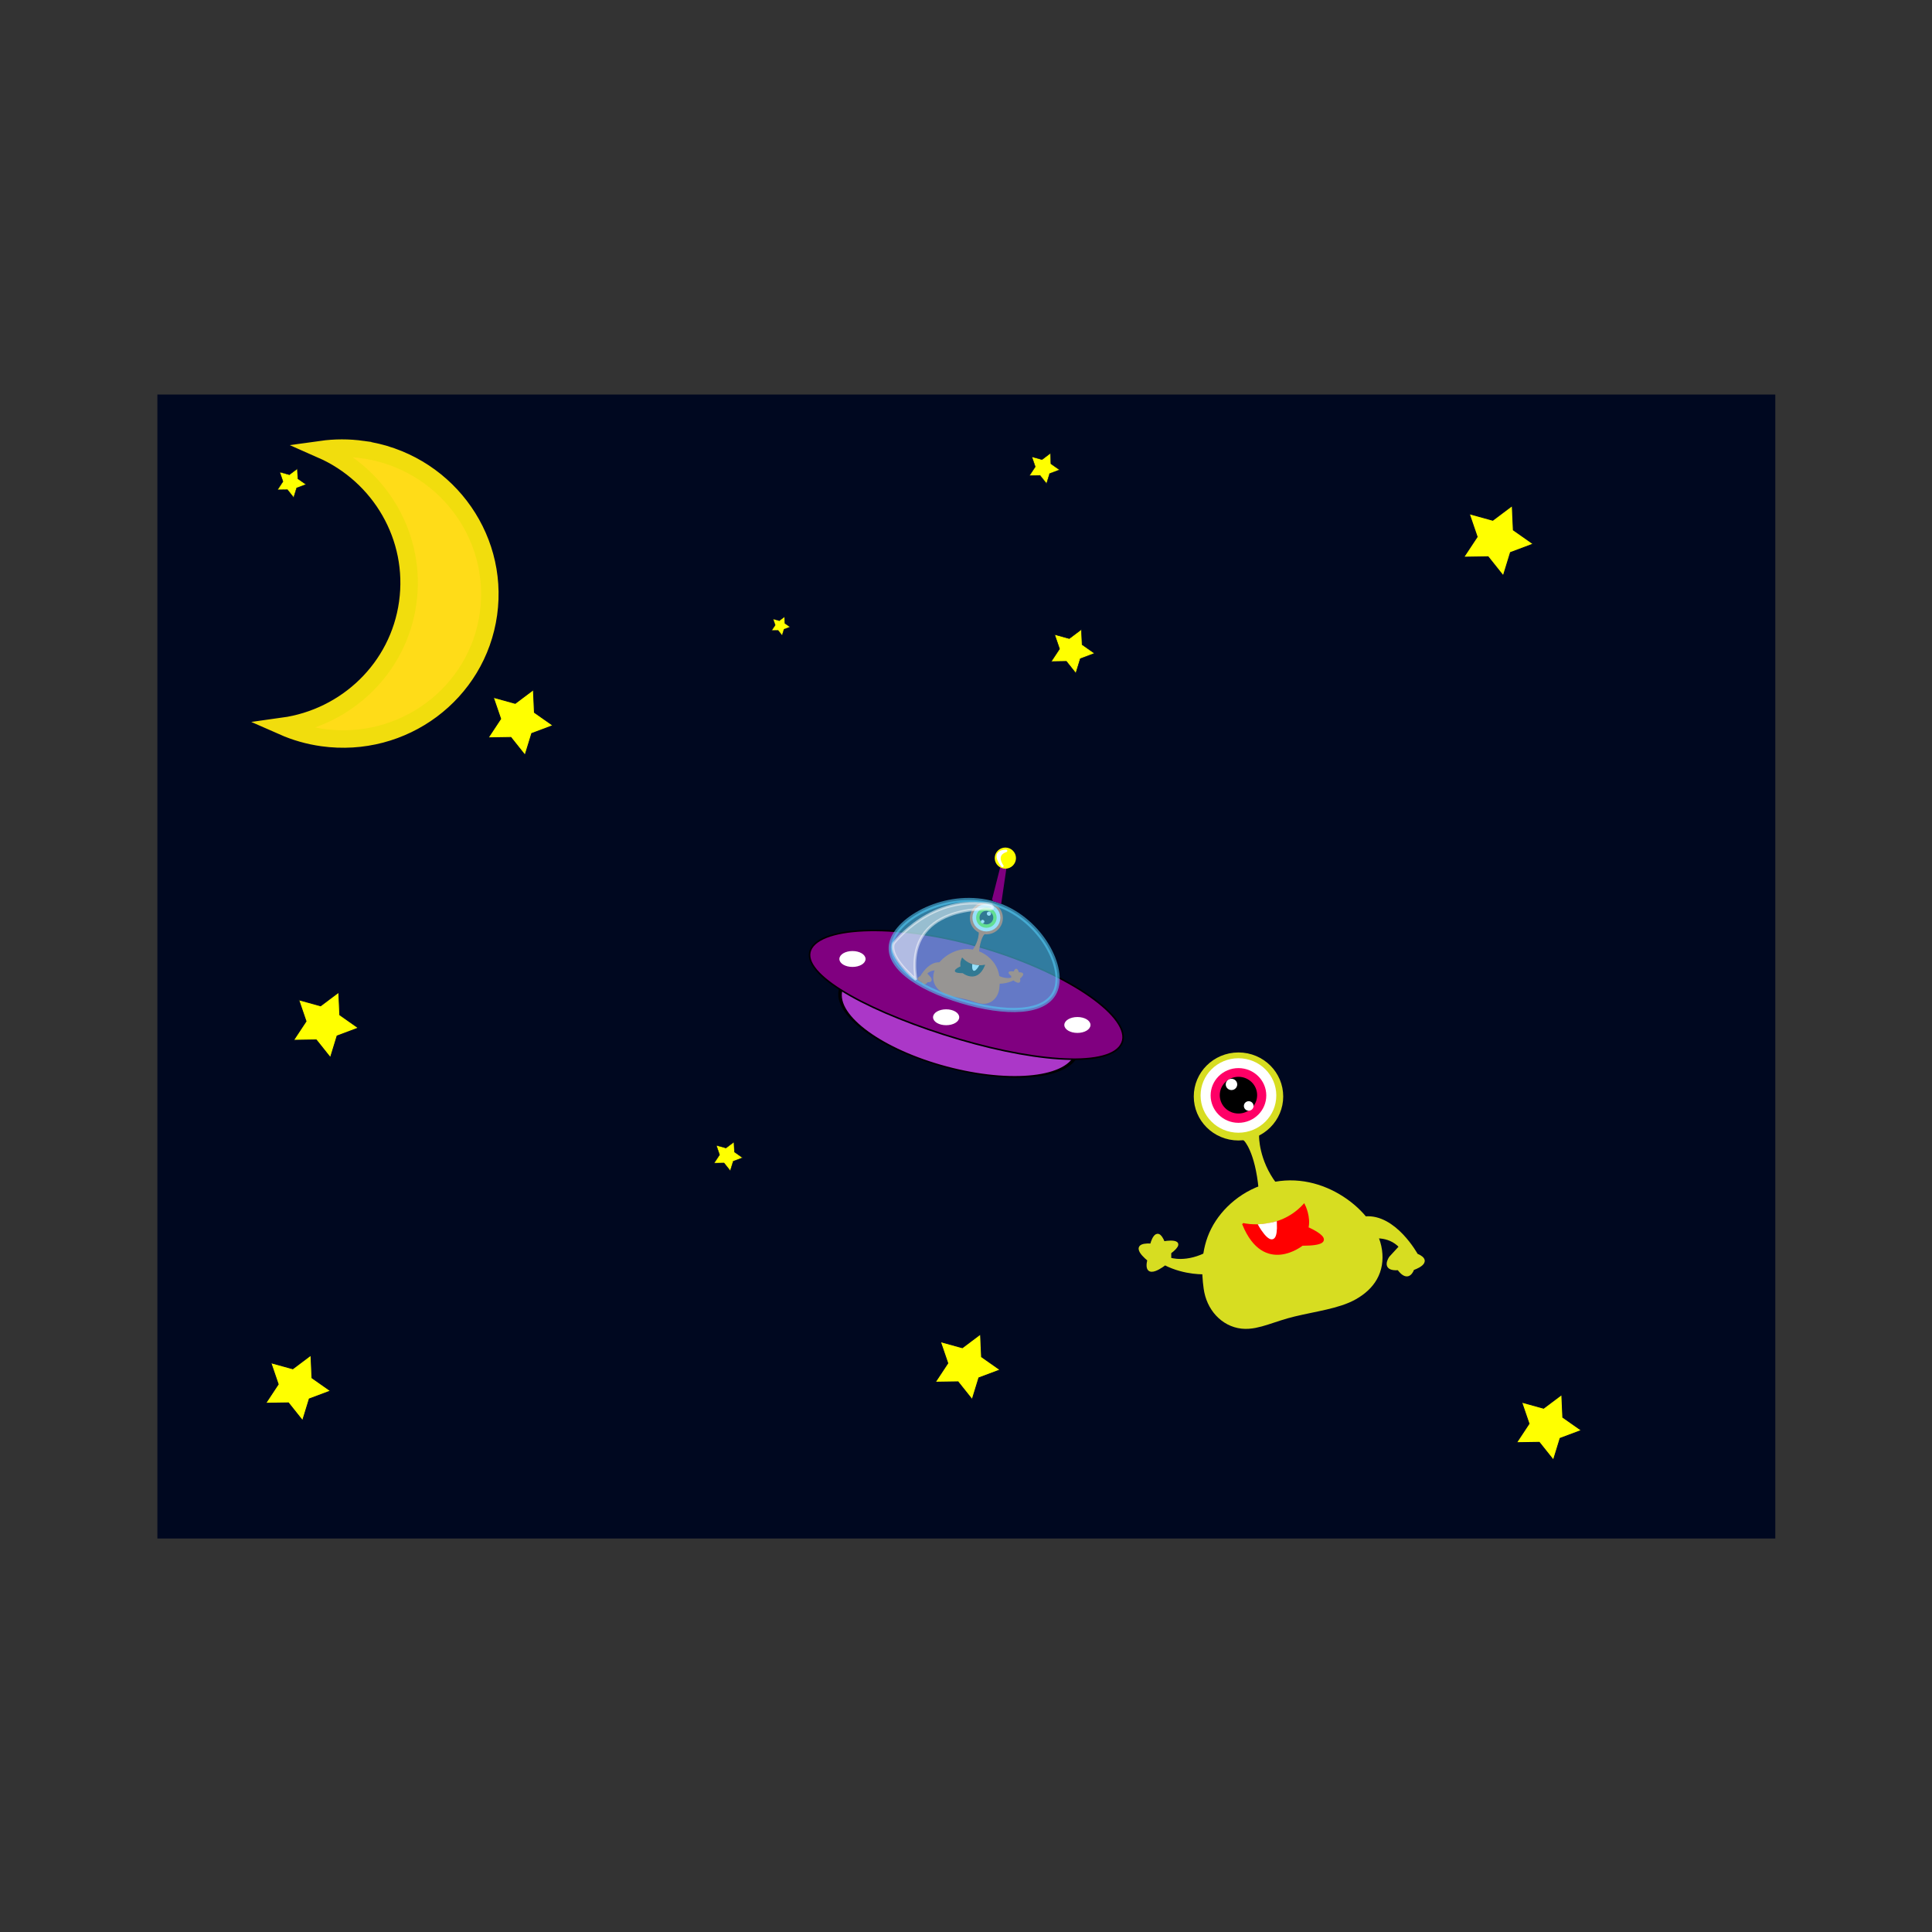<svg:svg xmlns:dc="http://purl.org/dc/elements/1.1/" xmlns:ns1="http://sodipodi.sourceforge.net/DTD/sodipodi-0.dtd" xmlns:ns2="http://www.inkscape.org/namespaces/inkscape" xmlns:ns4="http://creativecommons.org/ns#" xmlns:rdf="http://www.w3.org/1999/02/22-rdf-syntax-ns#" xmlns:svg="http://www.w3.org/2000/svg" height="668.88" id="svg2" version="1.1" viewBox="-29.024 -118.501 668.88 668.88" width="668.88" ns1:docname="alien_space.svg" ns2:version="0.48.4 r9939">
  <svg:rect x="-29.024" y="-118.501" width="668.88" height="668.88" fill="#333333" stroke="none"/>
  <ns1:namedview bordercolor="#666666" borderopacity="1.0" fit-margin-bottom="0" fit-margin-left="0" fit-margin-right="0" fit-margin-top="0" id="base" pagecolor="#ffffff" showgrid="false" ns2:current-layer="layer1" ns2:cx="305.41441" ns2:cy="215.96445" ns2:document-units="px" ns2:pageopacity="0.0" ns2:pageshadow="2" ns2:window-height="961" ns2:window-maximized="1" ns2:window-width="1280" ns2:window-x="-8" ns2:window-y="-8" ns2:zoom="0.70698094" />
  <svg:g id="layer1" transform="translate(-66.633 -310.24)" ns2:groupmode="layer" ns2:label="Livello 1">
    <svg:g id="g4270" transform="matrix(.917 0 0 .917 73.842 61.003)">
      <svg:g id="g4110" transform="translate(-34.902 -47.146)">
        <svg:rect height="429.15" id="rect2989" style="stroke:#000820;stroke-width:2.751;fill:#000820" width="608.09" x="56.183" y="340.05" />
        <svg:path d="m370.13 222.8-30.734 100.02-65.212-81.83-104.62 1.679 57.673-87.307-33.927-98.983 100.86 27.871 83.655-62.854 4.659 104.53 85.628 60.137z" id="path3002" style="stroke:#000820;stroke-width:4;fill:#ffff00" transform="matrix(.082 0 0 .082 81.803 699.6)" ns1:arg1="0.7551044" ns1:arg2="1.3834229" ns1:cx="309.64319" ns1:cy="165.86574" ns1:r1="83.070076" ns1:r2="159.75014" ns1:sides="5" ns1:type="star" ns2:flatsided="false" ns2:randomized="0" ns2:rounded="0" />
        <svg:path d="m370.13 222.8-30.734 100.02-65.212-81.83-104.62 1.679 57.673-87.307-33.927-98.983 100.86 27.871 83.655-62.854 4.659 104.53 85.628 60.137z" id="path3004" style="stroke:#000820;stroke-width:4;fill:#ffff00" transform="matrix(.088 0 0 .088 533.09 378.72)" ns1:arg1="0.7551044" ns1:arg2="1.3834229" ns1:cx="309.64319" ns1:cy="165.86574" ns1:r1="83.070076" ns1:r2="159.75014" ns1:sides="5" ns1:type="star" ns2:flatsided="false" ns2:randomized="0" ns2:rounded="0" />
        <svg:path d="m370.13 222.8-30.734 100.02-65.212-81.83-104.62 1.679 57.673-87.307-33.927-98.983 100.86 27.871 83.655-62.854 4.659 104.53 85.628 60.137z" id="path3006" style="stroke:#000820;stroke-width:4;fill:#ffff00" transform="matrix(.082 0 0 .082 165.79 448.37)" ns1:arg1="0.7551044" ns1:arg2="1.3834229" ns1:cx="309.64319" ns1:cy="165.86574" ns1:r1="83.070076" ns1:r2="159.75014" ns1:sides="5" ns1:type="star" ns2:flatsided="false" ns2:randomized="0" ns2:rounded="0" />
        <svg:path d="m370.13 222.8-30.734 100.02-65.212-81.83-104.62 1.679 57.673-87.307-33.927-98.983 100.86 27.871 83.655-62.854 4.659 104.53 85.628 60.137z" id="path3009" style="stroke:#000820;stroke-width:4;fill:#ffff00" transform="matrix(.082 0 0 .082 554.05 714.49)" ns1:arg1="0.7551044" ns1:arg2="1.3834229" ns1:cx="309.64319" ns1:cy="165.86574" ns1:r1="83.070076" ns1:r2="159.75014" ns1:sides="5" ns1:type="star" ns2:flatsided="false" ns2:randomized="0" ns2:rounded="0" />
        <svg:path d="m370.13 222.8-30.734 100.02-65.212-81.83-104.62 1.679 57.673-87.307-33.927-98.983 100.86 27.871 83.655-62.854 4.659 104.53 85.628 60.137z" id="path3011" style="stroke:#000820;stroke-width:4;fill:#ffff00" transform="matrix(.055 0 0 .055 382.91 426.16)" ns1:arg1="0.7551044" ns1:arg2="1.3834229" ns1:cx="309.64319" ns1:cy="165.86574" ns1:r1="83.070076" ns1:r2="159.75014" ns1:sides="5" ns1:type="star" ns2:flatsided="false" ns2:randomized="0" ns2:rounded="0" />
        <svg:path d="m370.13 222.8-30.734 100.02-65.212-81.83-104.62 1.679 57.673-87.307-33.927-98.983 100.86 27.871 83.655-62.854 4.659 104.53 85.628 60.137z" id="path3013-1" style="stroke:#000820;stroke-width:4;fill:#ffff00" transform="matrix(.082 0 0 .082 334.6 691.65)" ns1:arg1="0.7551044" ns1:arg2="1.3834229" ns1:cx="309.64319" ns1:cy="165.86574" ns1:r1="83.070076" ns1:r2="159.75014" ns1:sides="5" ns1:type="star" ns2:flatsided="false" ns2:randomized="0" ns2:rounded="0" />
        <svg:path d="m370.13 222.8-30.734 100.02-65.212-81.83-104.62 1.679 57.673-87.307-33.927-98.983 100.86 27.871 83.655-62.854 4.659 104.53 85.628 60.137z" id="path3015-7" style="stroke:#000820;stroke-width:4;fill:#ffff00" transform="matrix(.036 0 0 .036 94.051 365.92)" ns1:arg1="0.7551044" ns1:arg2="1.3834229" ns1:cx="309.64319" ns1:cy="165.86574" ns1:r1="83.070076" ns1:r2="159.75014" ns1:sides="5" ns1:type="star" ns2:flatsided="false" ns2:randomized="0" ns2:rounded="0" />
        <svg:path d="m370.13 222.8-30.734 100.02-65.212-81.83-104.62 1.679 57.673-87.307-33.927-98.983 100.86 27.871 83.655-62.854 4.659 104.53 85.628 60.137z" id="path3017-4" style="stroke:#000820;stroke-width:4;fill:#ffff00" transform="matrix(.082 0 0 .082 92.309 562.56)" ns1:arg1="0.7551044" ns1:arg2="1.3834229" ns1:cx="309.64319" ns1:cy="165.86574" ns1:r1="83.070076" ns1:r2="159.75014" ns1:sides="5" ns1:type="star" ns2:flatsided="false" ns2:randomized="0" ns2:rounded="0" />
        <svg:path d="m370.13 222.8-30.734 100.02-65.212-81.83-104.62 1.679 57.673-87.307-33.927-98.983 100.86 27.871 83.655-62.854 4.659 104.53 85.628 60.137z" id="path3019" style="stroke:#000820;stroke-width:4;fill:#ffff00" transform="matrix(.036 0 0 .036 258.89 620.12)" ns1:arg1="0.7551044" ns1:arg2="1.3834229" ns1:cx="309.64319" ns1:cy="165.86574" ns1:r1="83.070076" ns1:r2="159.75014" ns1:sides="5" ns1:type="star" ns2:flatsided="false" ns2:randomized="0" ns2:rounded="0" />
        <svg:path d="m132.29 359.44c-5.293-0.736-10.499-0.706-15.535-0.004 22.099 9.723 36.025 33.017 32.573 57.828-3.452 24.808-23.204 43.363-47.115 46.686 4.655 2.052 9.651 3.501 14.946 4.237 30.413 4.232 58.472-16.656 62.65-46.682 4.178-30.026-17.106-57.833-47.519-62.065z" id="path3021" style="stroke:#f1dd0d;stroke-width:6.597;fill:#ffdc18" ns2:connector-curvature="0" />
        <svg:path d="m370.13 222.8-30.734 100.02-65.212-81.83-104.62 1.679 57.673-87.307-33.927-98.983 100.86 27.871 83.655-62.854 4.659 104.53 85.628 60.137z" id="path3959" style="stroke:#000820;stroke-width:4;fill:#ffff00" transform="matrix(.038 0 0 .038 377.62 360.04)" ns1:arg1="0.7551044" ns1:arg2="1.3834229" ns1:cx="309.64319" ns1:cy="165.86574" ns1:r1="83.070076" ns1:r2="159.75014" ns1:sides="5" ns1:type="star" ns2:flatsided="false" ns2:randomized="0" ns2:rounded="0" />
        <svg:path d="m370.13 222.8-30.734 100.02-65.212-81.83-104.62 1.679 57.673-87.307-33.927-98.983 100.86 27.871 83.655-62.854 4.659 104.53 85.628 60.137z" id="path3961" style="stroke:#000820;stroke-width:4;fill:#ffff00" transform="matrix(.023 0 0 .023 282.86 422.15)" ns1:arg1="0.7551044" ns1:arg2="1.3834229" ns1:cx="309.64319" ns1:cy="165.86574" ns1:r1="83.070076" ns1:r2="159.75014" ns1:sides="5" ns1:type="star" ns2:flatsided="false" ns2:randomized="0" ns2:rounded="0" />
      </svg:g>
      <svg:g id="g4245">
        <svg:path d="m247.98 637.92c0 8.959-7.53 16.222-16.82 16.222-9.289 0-16.82-7.263-16.82-16.222 0-8.959 7.53-16.222 16.82-16.222 9.289 0 16.82 7.263 16.82 16.222z" id="path3013" style="stroke:#000000;stroke-width:.5;fill:#ab37c8" transform="matrix(2.663 .653 -.143 1.103 -201.87 -326.42)" ns1:cx="231.15678" ns1:cy="637.91541" ns1:rx="16.819864" ns1:ry="16.221529" ns1:type="arc" />
        <svg:path d="m383.69 537.09c-5.405 8.806-34.791 6.32-66.783-3.911s-55.407-23.936-50.002-32.742c5.405-8.806 36.519-9.113 68.511 1.119 31.992 10.231 53.678 26.728 48.273 35.534z" id="path2996" style="stroke:#000000;stroke-width:.592;fill:#800080" ns1:nodetypes="sssss" ns2:connector-curvature="0" />
        <svg:g id="g4184" transform="matrix(-.369 0 0 .369 503.9 193.01)">
          <svg:path d="m57.873 558.62c0 10.444-7.855 18.911-17.544 18.911-9.689 0-17.544-8.467-17.544-18.911s7.855-18.911 17.544-18.911c9.689 0 17.544 8.467 17.544 18.911z" id="path4129" style="stroke-linejoin:round;stroke:#ff4500;stroke-linecap:round;stroke-width:10;fill:#ff0000" transform="matrix(.749 0 0 .695 433.23 414.41)" ns1:cx="40.328827" ns1:cy="558.61884" ns1:rx="17.54418" ns1:ry="18.911259" ns1:type="arc" />
          <svg:path d="m57.873 558.62c0 10.444-7.855 18.911-17.544 18.911-9.689 0-17.544-8.467-17.544-18.911s7.855-18.911 17.544-18.911c9.689 0 17.544 8.467 17.544 18.911z" id="path4131" style="stroke-linejoin:round;stroke:#ffffff;stroke-linecap:round;stroke-width:10;fill:#ffffff" transform="matrix(.634 0 0 .588 437.85 473.82)" ns1:cx="40.328827" ns1:cy="558.61884" ns1:rx="17.54418" ns1:ry="18.911259" ns1:type="arc" />
          <svg:path d="m57.873 558.62c0 10.444-7.855 18.911-17.544 18.911-9.689 0-17.544-8.467-17.544-18.911s7.855-18.911 17.544-18.911c9.689 0 17.544 8.467 17.544 18.911z" id="path4133" style="stroke-linejoin:round;stroke:#7cfc00;stroke-linecap:round;stroke-width:10;fill:#7cfc00" transform="matrix(.466 0 0 .432 444.63 560.95)" ns1:cx="40.328827" ns1:cy="558.61884" ns1:rx="17.54418" ns1:ry="18.911259" ns1:type="arc" />
          <svg:path d="m57.873 558.62c0 10.444-7.855 18.911-17.544 18.911-9.689 0-17.544-8.467-17.544-18.911s7.855-18.911 17.544-18.911c9.689 0 17.544 8.467 17.544 18.911z" id="path4135" style="stroke-linejoin:round;stroke:#000000;stroke-linecap:round;stroke-width:10;fill:#000000" transform="matrix(.313 0 0 .29 450.8 640.16)" ns1:cx="40.328827" ns1:cy="558.61884" ns1:rx="17.54418" ns1:ry="18.911259" ns1:type="arc" />
          <svg:path d="m57.873 558.62c0 10.444-7.855 18.911-17.544 18.911-9.689 0-17.544-8.467-17.544-18.911s7.855-18.911 17.544-18.911c9.689 0 17.544 8.467 17.544 18.911z" id="path4137" style="stroke-linejoin:round;stroke:#ffffff;stroke-linecap:round;stroke-width:10;fill:#ffffff" transform="matrix(.081 0 0 .075 464.03 764.34)" ns1:cx="40.328827" ns1:cy="558.61884" ns1:rx="17.54418" ns1:ry="18.911259" ns1:type="arc" />
          <svg:path d="m57.873 558.62c0 10.444-7.855 18.911-17.544 18.911-9.689 0-17.544-8.467-17.544-18.911s7.855-18.911 17.544-18.911c9.689 0 17.544 8.467 17.544 18.911z" id="path4139" style="stroke-linejoin:round;stroke:#ffffff;stroke-linecap:round;stroke-width:10;fill:#ffffff" transform="matrix(.096 0 0 .089 456.92 748.39)" ns1:cx="40.328827" ns1:cy="558.61884" ns1:rx="17.54418" ns1:ry="18.911259" ns1:type="arc" />
          <svg:path d="m471.56 837.84c-1.367-14.696-5.639-18.797-5.639-18.797l4.785-1.367s-0.171 9.057 6.665 18.114z" id="path4141" style="stroke:#ff4500;stroke-width:1px;fill:#ff4500" ns2:connector-curvature="0" />
          <svg:path d="m451.06 869.28s-7.69 0.513-15.38-3.418c0 0-8.032 6.494-6.152-1.538 0 0-8.032-6.152 1.025-5.639 0 0 1.88-7.69 4.614-0.854 0 0 9.57-1.709 2.392 3.76v2.392s6.323 2.221 14.867-2.563z" id="path4145" style="stroke:#ff4500;stroke-width:1px;fill:#ff4500" ns2:connector-curvature="0" />
          <svg:path d="m511.83 861.44c0.775 5.68-1.741 9.711-6.882 12.65-5.141 2.94-13.249 3.934-21.608 5.934-8.359 2-13.592 4.968-18.125 4.479-4.533-0.489-8.367-4.437-9.141-10.117-0.775-5.68-0.993-12.701 2.268-19.144 3.261-6.443 10.002-12.307 18.362-14.307 8.359-2 16.497 0.158 23.081 4.407 6.584 4.249 11.272 10.418 12.046 16.098z" id="path4147" style="stroke-linejoin:round;stroke:#ff4500;stroke-linecap:round;stroke-width:11.694;fill:#ff4500" ns1:nodetypes="sssssssss" ns2:connector-curvature="0" />
          <svg:path d="m513.26 855.95s6.665-1.538 11.278 3.418l-3.76 4.101s-3.418 4.785 3.076 4.272c0 0 3.418 5.297 5.468 0 0 0 7.861-2.563 1.367-5.297 0 0-8.203-15.038-19.481-14.013z" id="path4149" style="stroke:#ff4500;stroke-width:1px;fill:#ff4500" ns2:connector-curvature="0" />
          <svg:path d="m465.41 850.99s13.158 3.076 22.728-7.177c0 0 2.221 4.443 1.196 8.544 0 0 14.354 6.152-1.88 6.152 0 0-14.183 11.449-22.044-7.519z" id="path4153" style="stroke:#000000;stroke-width:1px;fill:#000000" ns2:connector-curvature="0" />
          <svg:path d="m471.52 851.36s6.43 11.321 5.918-0.983l-0.785 0.23-2.149 0.403-1.822 0.262z" id="path4155" style="stroke:#ffffff;stroke-width:1px;fill:#ffffff" ns1:nodetypes="cccccc" ns2:connector-curvature="0" />
        </svg:g>
        <svg:path d="m359.13 516.21c-3.368 9.388-19.177 9.347-35.803 4.336-16.626-5.011-29.369-13.626-26.001-23.014 3.368-9.388 21.969-18.787 38.595-13.776 16.626 5.011 26.576 23.066 23.209 32.454z" id="path3000" style="opacity:.6;stroke:#53caf5;stroke-width:1.587;fill:#53caf5" ns1:nodetypes="sssss" ns2:connector-curvature="0" />
        <svg:path d="m335.38 482.38 3.292-12.991 1.438 0.675-1.94 13.238c-0.732-0.341-1.638-0.529-2.791-0.922z" id="path3015" style="stroke:#800080;stroke-width:.781px;fill:#800080" ns1:nodetypes="ccccc" ns2:connector-curvature="0" />
        <svg:path d="m306.35 512.45s-10.371-8.377-8.51-13.695c0 0 14.626-19.147 36.831-14.493 0 0 1.596 1.33-0.133 1.596 0 0-32.975-2.526-28.188 26.593z" id="path3003" style="opacity:.5;stroke:#ffffff;stroke-width:1px;fill:#ffffff" ns2:connector-curvature="0" />
        <svg:path d="m272.71 580.74c0 1.909-1.429 3.457-3.191 3.457s-3.191-1.548-3.191-3.457c0-1.909 1.429-3.457 3.191-3.457s3.191 1.548 3.191 3.457z" id="path3017" style="stroke:#ffff00;stroke-width:.5;fill:#ffff00" transform="matrix(1.166 0 0 1.076 25.797 -158.33)" ns1:cx="269.51669" ns1:cy="580.74121" ns1:rx="3.1911204" ns1:ry="3.457047" ns1:type="arc" />
        <svg:path d="m340.34 463.81s-5.986-0.177-1.406 5.705c0 0-3.236-4.188 1.406-5.705z" id="path3035" style="stroke-linejoin:round;stroke:#ffffff;stroke-linecap:round;stroke-width:.926px;fill:#ffffff" ns2:connector-curvature="0" />
        <svg:path d="m217.88 616.27c0 1.519-2.1 2.75-4.691 2.75s-4.691-1.231-4.691-2.75 2.1-2.75 4.691-2.75c2.591 0 4.691 1.231 4.691 2.75z" id="path3805" style="stroke-linejoin:round;stroke:#ffffff;stroke-linecap:round;stroke-width:.5;fill:#ffffff" transform="translate(69.147 -111.64)" ns1:cx="213.19125" ns1:cy="616.27448" ns1:rx="4.6908545" ns1:ry="2.7498114" ns1:type="arc" />
        <svg:path d="m217.88 616.27c0 1.519-2.1 2.75-4.691 2.75s-4.691-1.231-4.691-2.75 2.1-2.75 4.691-2.75c2.591 0 4.691 1.231 4.691 2.75z" id="path3807" style="stroke-linejoin:round;stroke:#ffffff;stroke-linecap:round;stroke-width:.5;fill:#ffffff" transform="translate(154.07 -86.726)" ns1:cx="213.19125" ns1:cy="616.27448" ns1:rx="4.6908545" ns1:ry="2.7498114" ns1:type="arc" />
        <svg:path d="m217.88 616.27c0 1.519-2.1 2.75-4.691 2.75s-4.691-1.231-4.691-2.75 2.1-2.75 4.691-2.75c2.591 0 4.691 1.231 4.691 2.75z" id="path3809" style="stroke-linejoin:round;stroke:#ffffff;stroke-linecap:round;stroke-width:.5;fill:#ffffff" transform="translate(104.51 -89.637)" ns1:cx="213.19125" ns1:cy="616.27448" ns1:rx="4.6908545" ns1:ry="2.7498114" ns1:type="arc" />
      </svg:g>
      <svg:g id="g4216">
        <svg:g id="g3917" transform="translate(256.09 -62.995)">
          <svg:path d="m57.873 558.62c0 10.444-7.855 18.911-17.544 18.911-9.689 0-17.544-8.467-17.544-18.911s7.855-18.911 17.544-18.911c9.689 0 17.544 8.467 17.544 18.911z" id="path3891" style="stroke-linejoin:round;stroke:#d7dd21;stroke-linecap:round;stroke-width:10;fill:#d7dd21" transform="matrix(.749 0 0 .695 141.78 231.29)" ns1:cx="40.328827" ns1:cy="558.61884" ns1:rx="17.54418" ns1:ry="18.911259" ns1:type="arc" />
          <svg:path d="m57.873 558.62c0 10.444-7.855 18.911-17.544 18.911-9.689 0-17.544-8.467-17.544-18.911s7.855-18.911 17.544-18.911c9.689 0 17.544 8.467 17.544 18.911z" id="path3889" style="stroke-linejoin:round;stroke:#ffffff;stroke-linecap:round;stroke-width:10;fill:#ffffff" transform="matrix(.634 0 0 .588 146.4 290.69)" ns1:cx="40.328827" ns1:cy="558.61884" ns1:rx="17.54418" ns1:ry="18.911259" ns1:type="arc" />
          <svg:path d="m57.873 558.62c0 10.444-7.855 18.911-17.544 18.911-9.689 0-17.544-8.467-17.544-18.911s7.855-18.911 17.544-18.911c9.689 0 17.544 8.467 17.544 18.911z" id="path3887" style="stroke-linejoin:round;stroke:#ff0066;stroke-linecap:round;stroke-width:10;fill:#ff0066" transform="matrix(.466 0 0 .432 153.18 377.83)" ns1:cx="40.328827" ns1:cy="558.61884" ns1:rx="17.54418" ns1:ry="18.911259" ns1:type="arc" />
          <svg:path d="m57.873 558.62c0 10.444-7.855 18.911-17.544 18.911-9.689 0-17.544-8.467-17.544-18.911s7.855-18.911 17.544-18.911c9.689 0 17.544 8.467 17.544 18.911z" id="path3883" style="stroke-linejoin:round;stroke:#000000;stroke-linecap:round;stroke-width:10;fill:#000000" transform="matrix(.313 0 0 .29 159.35 457.04)" ns1:cx="40.328827" ns1:cy="558.61884" ns1:rx="17.54418" ns1:ry="18.911259" ns1:type="arc" />
          <svg:path d="m57.873 558.62c0 10.444-7.855 18.911-17.544 18.911-9.689 0-17.544-8.467-17.544-18.911s7.855-18.911 17.544-18.911c9.689 0 17.544 8.467 17.544 18.911z" id="path3881" style="stroke-linejoin:round;stroke:#ffffff;stroke-linecap:round;stroke-width:10;fill:#ffffff" transform="matrix(.081 0 0 .075 172.58 581.22)" ns1:cx="40.328827" ns1:cy="558.61884" ns1:rx="17.54418" ns1:ry="18.911259" ns1:type="arc" />
          <svg:path d="m57.873 558.62c0 10.444-7.855 18.911-17.544 18.911-9.689 0-17.544-8.467-17.544-18.911s7.855-18.911 17.544-18.911c9.689 0 17.544 8.467 17.544 18.911z" id="path3885" style="stroke-linejoin:round;stroke:#ffffff;stroke-linecap:round;stroke-width:10;fill:#ffffff" transform="matrix(.096 0 0 .089 165.47 565.27)" ns1:cx="40.328827" ns1:cy="558.61884" ns1:rx="17.54418" ns1:ry="18.911259" ns1:type="arc" />
          <svg:path d="m180.11 654.71c-1.367-14.696-5.639-18.797-5.639-18.797l4.785-1.367s-0.171 9.057 6.665 18.114z" id="path3893" style="stroke:#d7dd21;stroke-width:1px;fill:#d7dd21" ns2:connector-curvature="0" />
        </svg:g>
        <svg:path d="m415.69 623.16s-7.69 0.513-15.38-3.418c0 0-8.032 6.494-6.152-1.538 0 0-8.032-6.152 1.025-5.639 0 0 1.88-7.69 4.614-0.854 0 0 9.57-1.709 2.392 3.76v2.392s6.323 2.221 14.867-2.563z" id="path3903" style="stroke:#d7dd21;stroke-width:1px;fill:#d7dd21" ns2:connector-curvature="0" />
        <svg:path d="m476.47 615.32c0.775 5.68-1.741 9.711-6.882 12.65-5.141 2.94-13.249 3.934-21.608 5.934-8.359 2-13.592 4.968-18.125 4.479-4.533-0.489-8.367-4.437-9.141-10.117-0.775-5.68-0.993-12.701 2.268-19.144 3.261-6.443 10.002-12.307 18.362-14.307 8.359-2 16.497 0.158 23.081 4.407 6.584 4.249 11.272 10.418 12.046 16.098z" id="path3900" style="stroke-linejoin:round;stroke:#d7dd21;stroke-linecap:round;stroke-width:11.694;fill:#d7dd21" ns1:nodetypes="sssssssss" ns2:connector-curvature="0" />
        <svg:path d="m477.9 609.83s6.665-1.538 11.278 3.418l-3.76 4.101s-3.418 4.785 3.076 4.272c0 0 3.418 5.297 5.468 0 0 0 7.861-2.563 1.367-5.297 0 0-8.203-15.038-19.481-14.013z" id="path3905" style="stroke:#d7dd21;stroke-width:1px;fill:#d7dd21" ns2:connector-curvature="0" />
        <svg:g id="g3913" transform="translate(256.09 -62.995)">
          <svg:path d="m173.96 667.87s13.158 3.076 22.728-7.177c0 0 2.221 4.443 1.196 8.544 0 0 14.354 6.152-1.88 6.152 0 0-14.183 11.449-22.044-7.519z" id="path3909" style="stroke:#ff0000;stroke-width:1px;fill:#ff0000" ns2:connector-curvature="0" />
          <svg:path d="m180.07 668.23s6.43 11.321 5.918-0.983l-0.785 0.23-2.149 0.403-1.822 0.262z" id="path3911" style="stroke:#ffffff;stroke-width:1px;fill:#ffffff" ns1:nodetypes="cccccc" ns2:connector-curvature="0" />
        </svg:g>
      </svg:g>
    </svg:g>
  </svg:g>
</svg:svg>